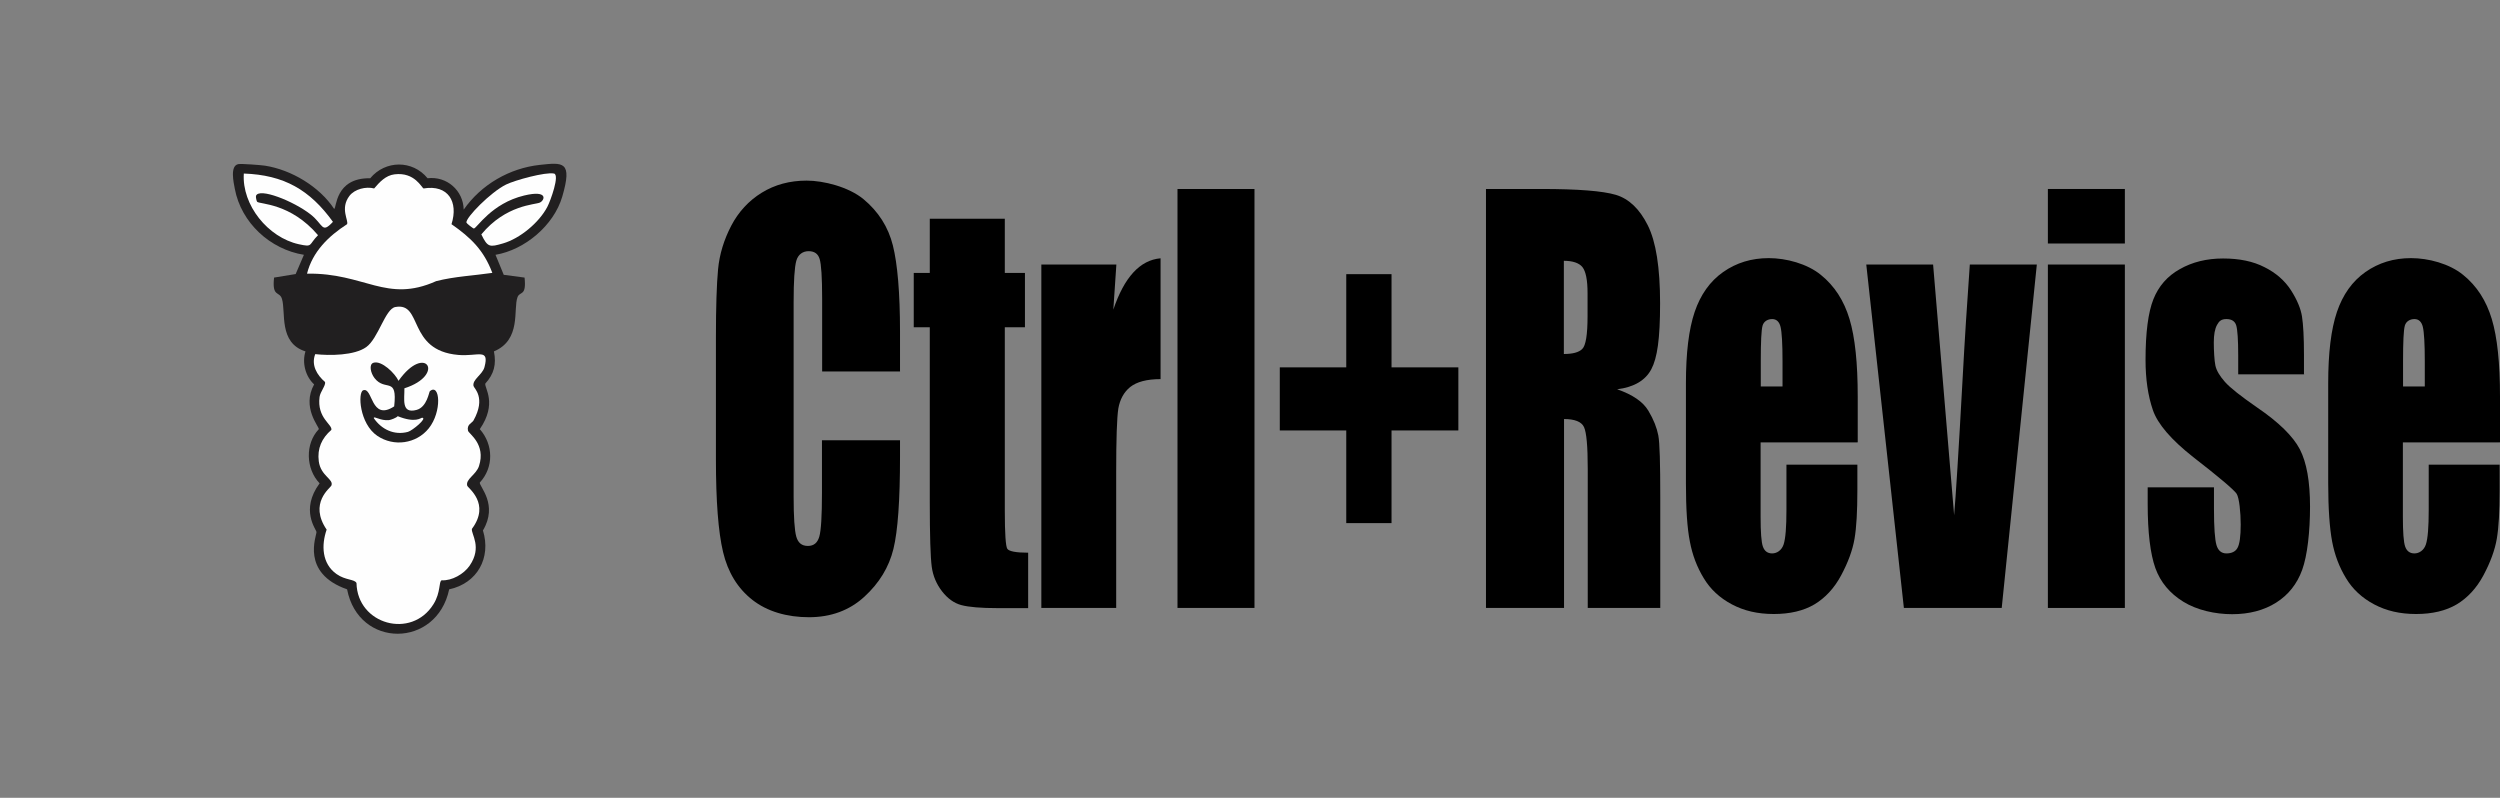 <?xml version="1.0" encoding="UTF-8"?><svg id="Layer_1" xmlns="http://www.w3.org/2000/svg" width="1402.83" height="447.67" viewBox="0 0 1402.83 447.67"><rect x="0" y="0" width="1402.83" height="447.67" fill="#808080" stroke="none"/><path d="M505.13,208.44h-43.8v-40.9c0-11.9-.5-19.3-1.4-22.2-.9-3-3-4.4-6.2-4.4s-5.9,1.8-6.9,5.4-1.5,11.3-1.5,23.2v109.2c0,11.4.5,18.9,1.5,22.4s3.1,5.2,6.5,5.2,5.4-1.8,6.4-5.2,1.5-11.7,1.5-24.6v-29.5h43.8v9.2c0,24.3-1.2,41.6-3.7,51.8s-7.9,19.1-16.3,26.8c-8.4,7.7-18.8,11.5-31.1,11.5s-23.4-3.2-31.7-9.7c-8.3-6.5-13.8-15.5-16.5-26.9s-4-28.7-4-51.8v-68.7c0-16.9.4-29.6,1.2-38.1.8-8.5,3.3-16.6,7.4-24.5,4.1-7.8,9.8-14,17.1-18.5s15.7-6.8,25.2-6.8,23.5,3.5,31.9,10.4c8.4,7,13.9,15.6,16.5,26s4,26.6,4,48.5v22.3h0l.1-.1Z"/><path d="M563.83,122.74v30.4h11.3v30.5h-11.3v103.1c0,12.7.5,19.8,1.4,21.2s4.8,2.2,11.7,2.2v31.1h-17c-9.6,0-16.4-.6-20.5-1.7-4.1-1.1-7.7-3.7-10.8-7.7s-5.1-8.6-5.8-13.8-1.1-17.3-1.1-36.5v-97.9h-9v-30.5h9v-30.4h42.1,0Z"/><path d="M626.43,148.44l-1.7,25.3c6.1-18.1,14.9-27.8,26.5-28.8v67.8c-7.7,0-13.3,1.5-17,4.4-3.6,2.9-5.8,7-6.7,12.1-.8,5.2-1.2,17.1-1.2,35.8v76.1h-42v-192.7h42.1Z"/><path d="M703.93,106.04v235.1h-43.2V106.04h43.2Z"/><path d="M718.13,206.14h37.3v-52.3h25.4v52.3h37.5v35.4h-37.5v52h-25.4v-52h-37.3v-35.4h0Z"/><path d="M833.73,106.04h31c20.7,0,34.6,1.1,42,3.3,7.3,2.2,13.3,7.9,17.9,17.1s6.9,23.7,6.9,43.8-1.6,30.6-4.9,36.9-9.7,10.1-19.2,11.3c8.7,3,14.5,7,17.5,12s4.8,9.7,5.6,13.9c.8,4.2,1.1,15.8,1.1,34.8v62h-40.7v-78.1c0-12.6-.7-20.4-2.1-23.4s-5.2-4.5-11.2-4.5v106h-43.8V106.04h-.1ZM877.53,146.34v52.3c4.9,0,8.4-.9,10.3-2.8,2-1.9,3-8,3-18.4v-12.9c0-7.5-1-12.3-2.9-14.7-1.9-2.3-5.4-3.5-10.5-3.5h.1Z"/><path d="M1042.33,248.24h-54.4v41.7c0,8.7.4,14.3,1.3,16.8s2.6,3.8,5.2,3.8,5.3-1.7,6.4-5,1.6-9.8,1.6-19.4v-25.4h39.8v14.2c0,11.9-.5,21-1.6,27.4s-3.6,13.2-7.5,20.5-9,12.7-15,16.3c-6.1,3.6-13.7,5.4-22.8,5.4s-16.7-1.8-23.5-5.4c-6.8-3.6-12.1-8.5-15.8-14.7-3.8-6.2-6.4-13.1-7.8-20.6-1.5-7.5-2.2-18.4-2.2-32.7v-56.2c0-16.8,1.6-30.1,4.9-39.9,3.3-9.7,8.6-17.2,16-22.4,7.4-5.2,15.9-7.8,25.6-7.8s21.5,3.1,29.2,9.4c7.7,6.2,13,14.5,16.1,24.8s4.6,24.8,4.6,43.5v25.5h0l-.1.2ZM1000.23,216.84v-14.1c0-10-.4-16.4-1.1-19.3s-2.3-4.4-4.7-4.4-4.7,1.2-5.4,3.7c-.7,2.5-1,9.1-1,20v14.1h12.3-.1Z"/><path d="M1142.93,148.44l-19.7,192.7h-54.9l-21.1-192.7h37.5l11.8,140.7c.9-10.3,2.5-35.6,4.7-75.6,1.2-22.4,2.6-44.1,4.1-65.1h37.6Z"/><path d="M1192.33,106.04v30.6h-43.2v-30.6h43.2ZM1192.33,148.44v192.7h-43.2v-192.7h43.2Z"/><path d="M1293.13,210.04h-37.2v-10.5c0-8.9-.4-14.5-1.1-16.9s-2.6-3.6-5.5-3.6-4.1,1.1-5.3,3.3-1.8,5.4-1.8,9.8.3,10.2.9,13,2.4,5.8,5.3,9.1c2.9,3.3,9,8.1,18.1,14.4,12.2,8.3,20.2,16.2,24,23.5,3.8,7.4,5.7,18,5.7,32.1s-1.5,27.5-4.4,35.5-7.8,14.1-14.6,18.4-15.1,6.5-24.7,6.5-19.8-2.3-27.4-7-12.8-10.9-15.7-18.9c-2.8-7.9-4.3-19.9-4.3-36v-9.3h37.2v12.2c0,10.4.5,17.1,1.4,20.2.9,3.1,2.8,4.7,5.6,4.7s5.1-1,6.2-3.1c1.2-2.1,1.8-6.5,1.8-13.1s-.8-15-2.3-17.3c-1.6-2.3-9.7-9.2-24.4-20.6-12.3-9.7-19.9-18.5-22.6-26.4s-4.1-17.2-4.1-28.1c0-15.4,1.5-26.7,4.4-34s7.8-13,14.8-16.9c7-4,15.1-6,24.3-6s16.9,1.6,23.3,4.9c6.4,3.2,11.3,7.5,14.8,12.9,3.4,5.3,5.5,10.3,6.2,14.8s1.1,11.7,1.1,21.3v11.2h0l.3-.1Z"/><path d="M1402.73,248.24h-54.4v41.7c0,8.7.4,14.3,1.3,16.8s2.6,3.8,5.2,3.8,5.3-1.7,6.4-5,1.6-9.8,1.6-19.4v-25.4h39.8v14.2c0,11.9-.5,21-1.6,27.4s-3.6,13.2-7.5,20.5-9,12.7-15,16.3c-6.1,3.6-13.7,5.4-22.8,5.4s-16.7-1.8-23.5-5.4c-6.8-3.6-12.1-8.5-15.8-14.7-3.8-6.2-6.4-13.1-7.8-20.6s-2.2-18.4-2.2-32.7v-56.2c0-16.8,1.6-30.1,4.9-39.9,3.3-9.7,8.6-17.2,16-22.4s15.9-7.8,25.6-7.8,21.5,3.1,29.2,9.4c7.7,6.2,13,14.5,16.1,24.8s4.6,24.8,4.6,43.5v25.5h0l-.1.2ZM1360.63,216.84v-14.1c0-10-.4-16.4-1.1-19.3s-2.3-4.4-4.7-4.4-4.7,1.2-5.4,3.7c-.7,2.5-1,9.1-1,20v14.1h12.3-.1Z"/><g id="Generative_Object"><path d="M133.73,92.09c1.64-.31,12.65.52,14.98.88,14.77,2.31,30.51,11.7,38.77,24.23,1.47.04.25-17.49,20.27-17.18,8.46-10.18,23.73-10.34,32.17,0,10.79-1.28,20.06,6.87,20.27,17.62,9.79-14.06,25.72-23.28,42.74-25.12,13.05-1.41,18.43-2.15,12.56,17.85-4.74,16.14-21.02,29.83-37.45,32.61l4.63,11.24,11.68,1.54c1.14,10.81-2.64,7.45-3.97,11.02-2.48,6.69,2.27,23.91-13.22,30.4,1.42,7.29.09,12.64-4.85,18.07-.53,2.52,6.88,11.05-3.08,25.56,7.65,8.66,7.9,21.48,0,29.96-.39,2.21,10.47,12.29,1.76,26.88,4.76,15.51-3.3,29.7-18.95,33.05-6.93,33.05-50.85,33.39-57.28,0-26.21-9.18-17.06-30.1-17.18-32.17-.09-1.46-9.3-12.32,1.76-27.32-7.76-8.08-8.24-22.21-.44-30.4.22-1.32-9.76-12.18-2.64-25.12-4.9-4.46-6.86-12.21-4.85-18.51-15.27-4.78-10.88-22.19-13.22-29.52-1.43-4.47-5.63-.7-4.41-11.9l12.12-1.98,4.63-10.8c-18.96-3.05-35.19-17.96-38.77-37.01-.71-3.76-2.79-12.98,1.98-13.88Z" style="fill:#211f20;"/><path d="M221.41,97.82c11.39-1.4,15.21,7.65,16.3,7.93,13.68-2.3,19.66,7.43,15.64,20.05,10.92,7.61,18.11,14.59,22.91,27.32-10.15,1.5-21.2,1.99-31.5,4.63-27.95,12.56-40.08-4.76-72.48-4.19,3.1-12.35,12.09-21.07,22.47-27.76,1-2.05-4.05-8.77,1.32-15.86,2.92-3.86,9.3-5.4,13.88-4.19,3.04-3.55,6.43-7.31,11.46-7.93Z" style="fill:#fefefe;"/><path d="M136.81,97.38c22.49.78,37.06,9.12,50.01,27.1-6.42,6.9-5.26,1.52-12.56-4.19-9.57-7.48-29.06-15.21-30.62-10.35-.18.57.3,2.95.66,3.3,1.43,1.39,18.76.63,34.15,18.73-5.48,5.48-2.66,6.86-10.8,5.07-17.2-3.78-32-21.92-30.84-39.66Z" style="fill:#fefefe;"/><path d="M310.86,97.38c3.34.69-1.94,15.3-3.75,18.73-4.62,8.8-15.31,17.73-24.9,20.49-7.49,2.16-8.55,2.28-12.12-5.07,13.79-16.68,30.18-16.62,32.83-17.85,2.82-1.3,4.87-7.26-8.81-3.97-18.4,4.43-26.5,18.33-28.2,18.51-.44.05-4.11-2.88-4.19-3.3-.51-2.74,13.65-17.14,22.25-21.37,4.98-2.45,22.12-7.15,26.88-6.17Z" style="fill:#fefefe;"/><path d="M221.85,172.28c15.56-2.89,6.48,24.35,35.25,26.88,11.09.98,17.62-4.07,14.76,6.83-1.12,4.26-6.86,6.89-6.17,10.57.25,1.35,7.17,6.52,0,19.39-.82,1.47-3.86,2.15-3.08,5.73.37,1.7,10.17,7.45,6.17,19.83-1.6,4.94-7.61,7.29-6.61,11.02.35,1.32,13.24,10.03,2.64,24.23-.61,2.85,5.98,10.16-1.32,20.71-3.2,4.62-9.92,8.51-15.64,8.15-1.78.71-.37,6.61-4.63,13.44-12.37,19.84-42.71,11.34-43.18-11.9-1.01-2.22-6.2-1.48-11.24-5.07-8.2-5.84-8.54-16.16-5.51-24.9-10.13-14.87,2.1-23.41,2.64-24.67,1.57-3.64-5.96-5.34-7.05-13.66-.94-7.17,1.67-12.98,7.05-17.62.74-3.05-8.17-6.59-6.61-18.51.38-2.89,3.58-6.48,3.08-8.37-4.55-3.91-7.9-9.49-5.51-15.64,8.07.9,22,.81,28.64-3.97,6.82-4.91,10.6-21.41,16.3-22.47Z" style="fill:#fefefe;"/><path d="M209.52,203.57c4.62-1.53,12.22,6.02,14.1,10.13,15.13-21.45,26.8-3.35,3.3,4.19.15,5.83-1.99,14.52,6.83,12.12,5.92-1.61,6.96-10.15,7.49-10.57,5.73-4.56,6.83,11.62-.66,20.93-6.97,8.66-19.6,10.46-28.86,4.19-10.08-6.83-11.01-24.4-7.93-25.56,5.48-2.05,4.16,17.66,17.4,9.03,1.91-17.22-4.94-8.07-11.02-15.86-2.25-2.89-3.23-7.74-.66-8.59Z" style="fill:#211f20;"/><path d="M223.18,233.53c10.06,4.07,12.95.87,13.66.88,3.25.06-5.5,7.28-7.93,7.93-7.69,2.07-14.85-1.37-19.17-7.71,0-1.47,3.64,1.63,8.59,1.1.92-.1,4.11-1.25,4.85-2.2Z" style="fill:#fefefe;"/></g></svg>